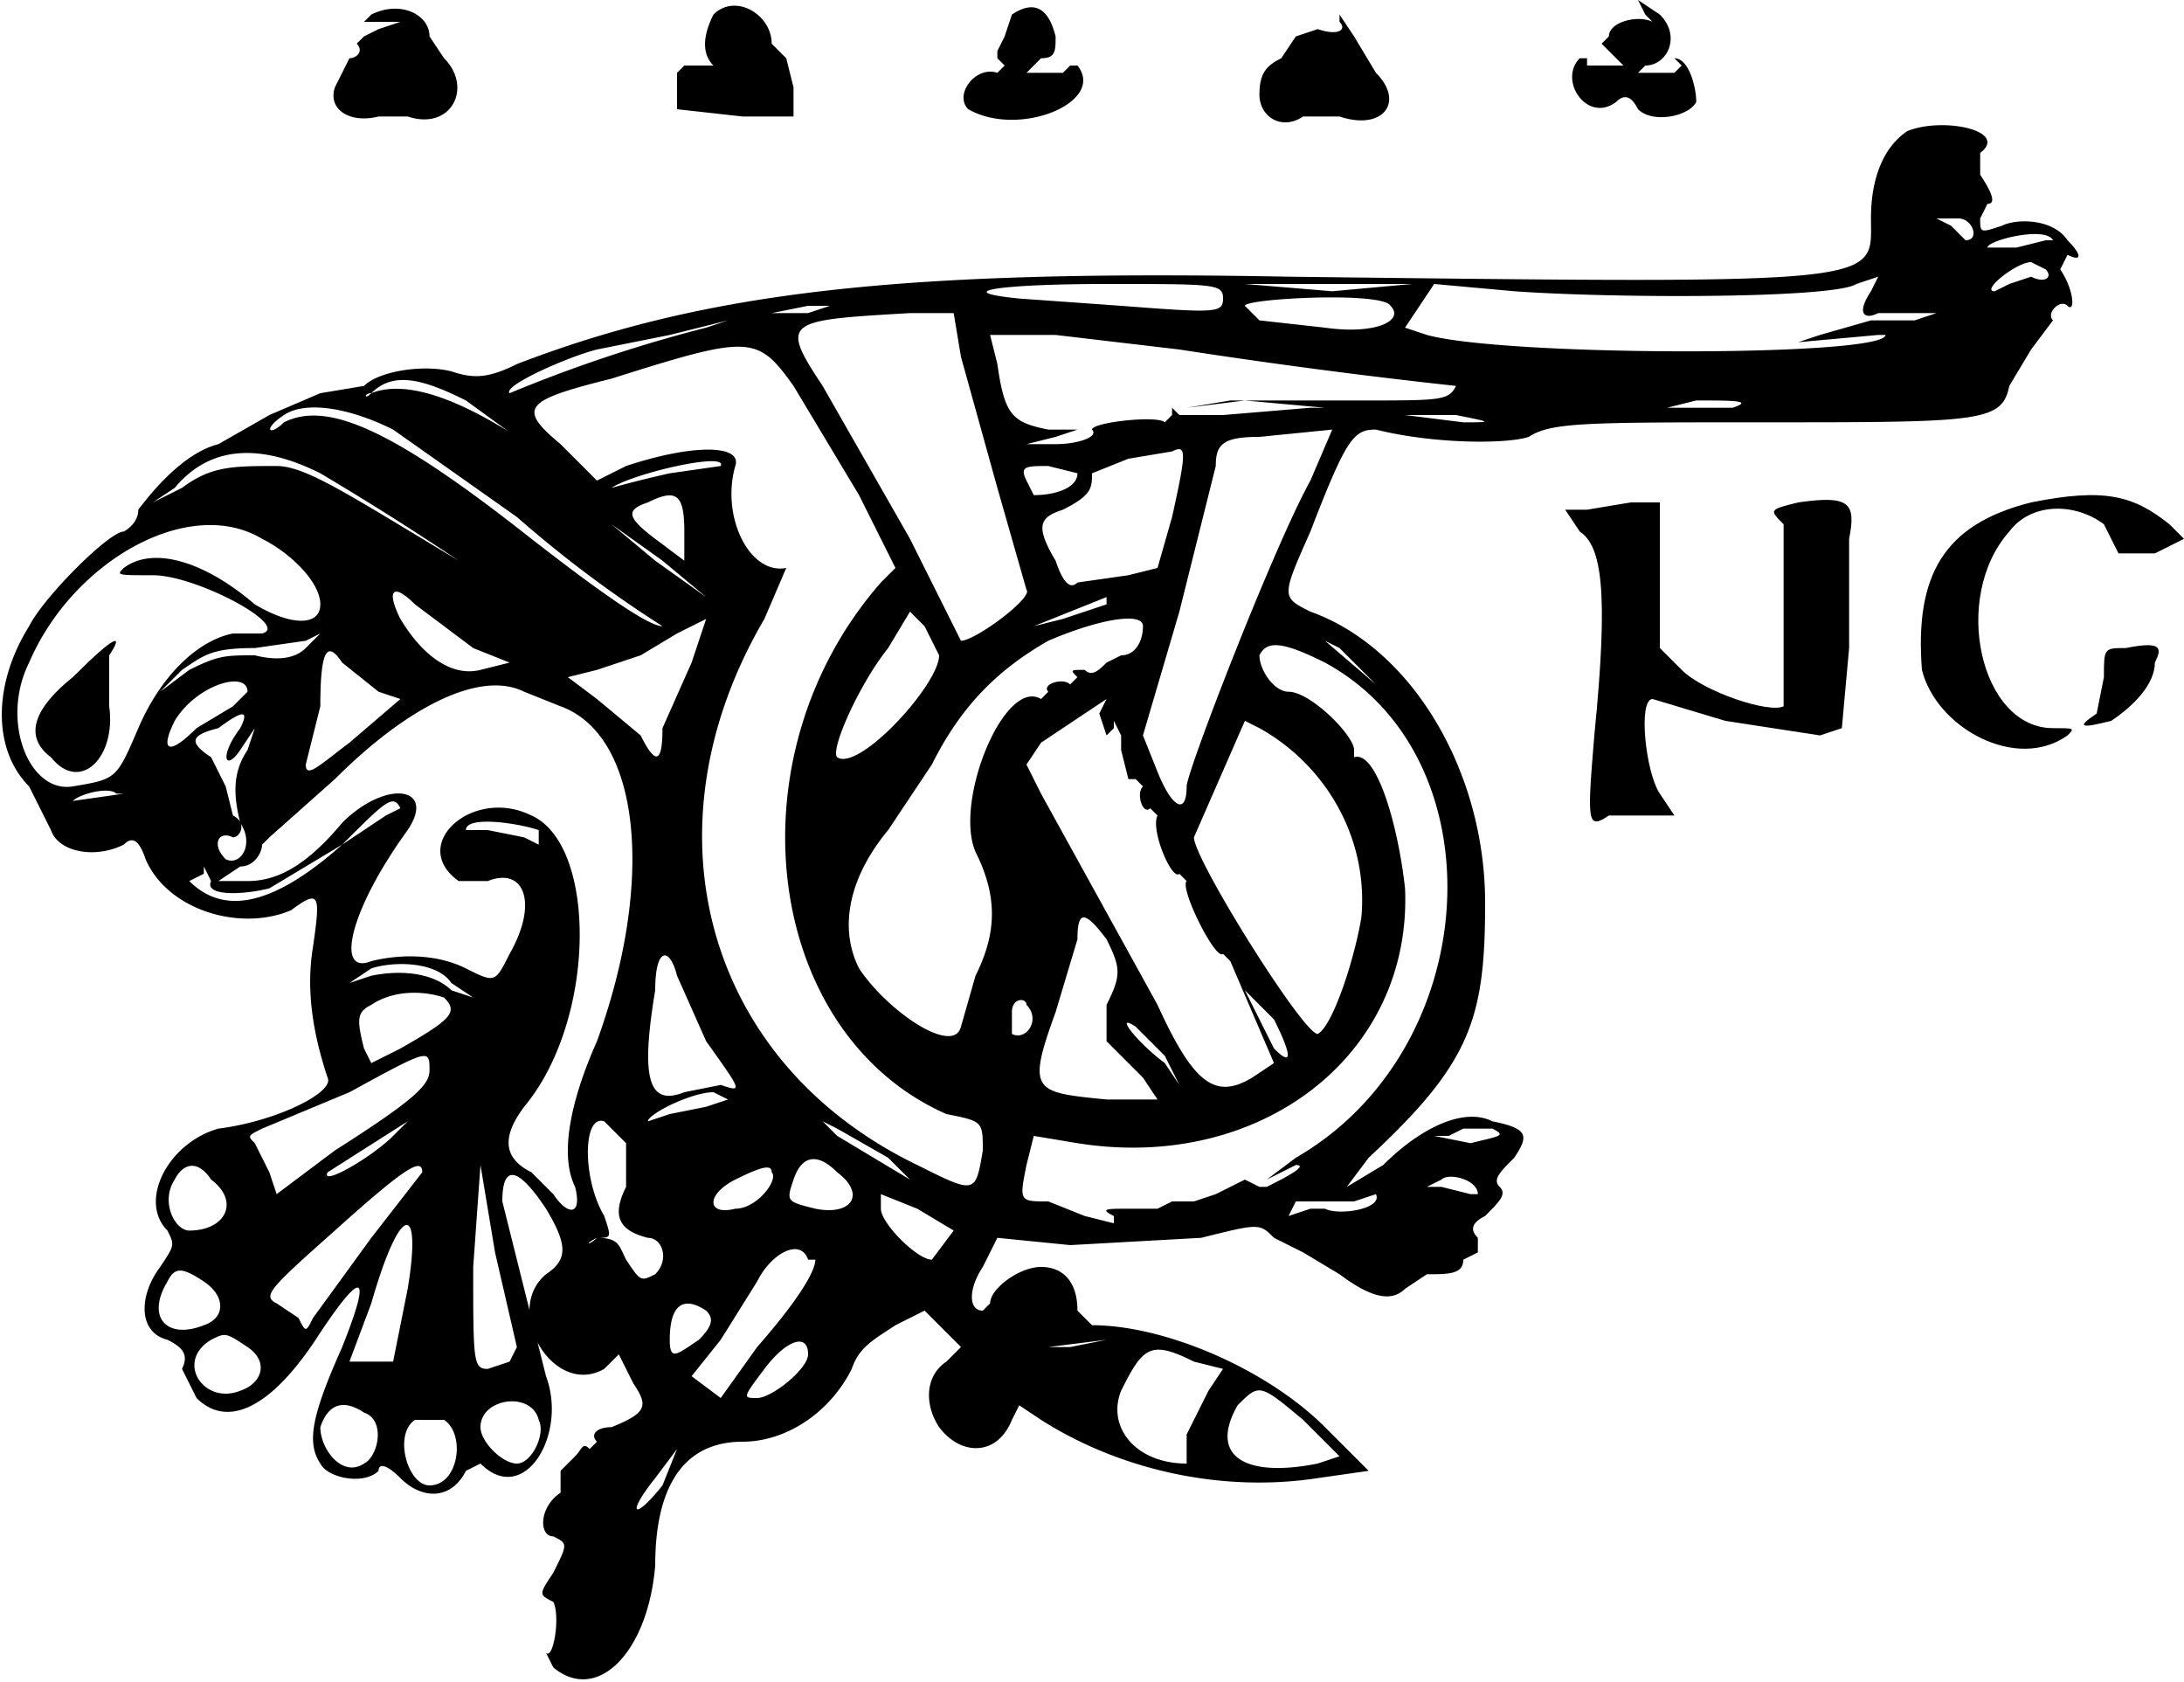 <svg version="1.0" xmlns="http://www.w3.org/2000/svg" viewBox="0 0 300 231"><path d="m226 2 1 1c-2-1-6 0-6 2l-1 1 1 1 2 2h-5V8h-1c-3 3 1 9 5 6 1-1 2-1 3 1 2 2 7 1 8-1 0-2-1-6-3-6l1 1-1 1h-5l1-1c3 0 5-4 2-7l-3-2 1 2zM51 2l-1 1h6-1l-3 1-2 1-1 1c1 1 0 2-1 2l-2 4c-1 3 2 5 6 4h4c6 2 9-4 5-8l-2-3c0-3-4-5-8-3zM98 2c-1 2-2 5 0 7h-4l-1 1v5l9 1h7v-4l-1-4-2-2c0-4-5-7-8-4zM139 2l-1 3-1 2v1l1 1-1 1c-3-1-6 3-4 5 7 4 19-1 15-6h-1l-1 1h-5l2-2c2 0 2-1 2-3-1-4-3-5-6-3zM184 3c1 1 0 2-3 1l-3 1-2 3c-2 1-3 2-3 5s3 5 6 3h5c6 2 9-2 5-6l-3-5-2-3v1zM262 18c-3 2-5 6-5 12 0 9 3 9-80 8-53-1-80 2-106 12-4 2-6 2-9 1-4-1-10 0-12 2l-6 1-7 3-7 4c-4 1-8 5-11 9 0 2-2 3-2 3-2 0-11 9-13 13-5 8-5 17 0 22l3 6c1 3 6 4 10 2 1-1 2-1 3 2 3 7 13 10 20 7 4-3 4-2 3 5-1 6 0 12 2 18 1 2-7 6-15 7-7 2-11 10-7 14 1 2 1 2-1 5-3 4-3 9 1 10 2 1 3 2 2 4l2 4c4 4 10 2 17-9 6-9 7-8 3 2-4 9-5 13-3 16 1 2 6 3 8 1 0-1 1-1 3 1 3 3 7 3 9-1l2-1c6 6 12-4 9-12l-6-24c0-5 2-5 6 1 3 5 3 7 0 9-6 5 1 17 8 13l2-2 2 4c2 3 2 4-3 6-2 0-3 1-2 2l-1 1c-1-1-1 0-2 1l-1 1-1 1v3c-3 2-3 6-1 6 2 1 2 1 0 5-2 3-2 3 0 4 1 2 0 8-1 7l1 2c6 5 13-2 14-14 0-11 4-17 12-17 6 0 12-4 15-10 1-3 3-4 6-6l4-2 3 3 2 2-2 2c-3 2-3 6-1 9 3 4 8 4 10-1l1-2 3 2c11 7 25 10 38 8l7-1-6-6c-8-8-22-14-32-14l-2-2c0-4-2-6-5-6s-7 3-7 5l-1 1c-2 0-2-3 0-6l2-4 10 1 18-1c8-2 8-2 10 0l4 2 5 3c4 3 7 4 9 2l3-2c3 0 5 0 5-2l2-1v-2c-1-1-1-2 1-3 2-2 3-3 2-4s0-2 2-4c2-3 2-4-3-5-4-2-10 1-15 6l-5 3 3-4c14-13 16-19 16-35 0-18-10-35-24-40-4-2-4-2 0-11 5-13 6-14 9-14 8 2 18 2 21 1 3-2 8-2 32-2 30 0 33 0 34-5l3-5 3-4c-1-1 1-3 2-2s1-2-1-5l1-2c2 1 2 0 0-2-2-3-7-3-9-2-3 1-3 1-3-1l1-2c1 0 1-1-1-4v-3c4-3-5-5-10-3zm7 12c2 0 3 3 1 3l-1-1-1-1-2-1h3zm13 3h-1l-4 1h-4c0-1 8-3 9-1zm-1 4c1 1 0 2-2 1l-3 1-2 1c-2 0 3-4 5-4l2 1zm-87 2-11 1-12-1h23zm63 1c-2 3-1 4 1 3h8l-3 1h-6l-7 2-3 1 11-1h1c0 3-52 3-63 0l-3-1 2-3 2-3 11 1c14 1 44 1 47-1l3-1-1 2zm-89 1c0 2-1 2-14 1l-14-1c-10-1-2-2 12-2 15 0 16 0 16 2zm23 1c2 2-2 4-9 3l-9-1-2-2c0-1 19-2 20 0zm-80 1h-5l5-1h3l-3 1zm21 6 5 18 4 14c1 1-7 7-9 7l-7-14-12-21c-6-9-5-9 12-10h6l1 6zm-35-4a197 197 0 0 0-27 9c-1-1 8-5 12-6l10-2 8-2-3 1zm65 3a854 854 0 0 0 38 5c-1 2-2 2-13 2h-18l-6 1 8-1 11 1h-2l-12 1h-6l-1-1v1l-1 1c-1-1-10 0-10 1 1 1-2 2-5 2h-4l4-1 3-1h-4c-5-1-6-2-7-9l-1-4h9l17 2zm-53 5 9 15 5 10-2 2c-21 24-16 62 9 73 5 1 5 1 5 5-1 6-1 6-9 2-29-14-38-46-21-75l3-7c-5 1-9-7-7-14 1-3-6-3-15 0l-4 2-5-5c-6-5-5-6 7-9 19-6 20-6 25 1zm133-1zM64 55l11 8 5 5-6-6c-10-7-18-10-23-8-1 1-1 0 0 0 3-3 7-2 13 1zm185-2zm-11 3h-9l4-1c5 0 8 0 5 1zM54 59l17 12a163 163 0 0 0 20 15c-2 0-9-5-18-12-19-15-28-19-34-16-2 2-3 1 0-1s9-1 15 2zm146-2c5 1 5 1 1 1l-8-1h7zm-17 2-3 7c-5 9-17 40-17 42 0 4-2 3-4-2l-2-5 5-17 5-20c0-3 1-4 6-4l10-1zm-22 12-2 7-4 1-7 1c-1 1-2 0-3-3-3-5-2-6 1-7 4-2 4-3 4-5l5-2 6-1c2-1 2 0 0 9zM44 65a407 407 0 0 1 19 12c-15-9-21-13-25-13-6 0-9 0-13 3l-4 2 3-2c5-6 12-6 20-2zm55-1-7 1a161 161 0 0 0-8 2c3-2 16-5 15-3zm49 1c0 2-3 3-6 3l-1-2c-1-2 0-2 3-2l4 1zm-54 8v4l-4-3c-4-3-4-4-1-5 4-2 5-1 5 4zm-58 1c4 2 8 6 8 9s-4 3-9 0c-7-6-14-8-18-5-1 1-1 1 4 1 6 0 19 7 15 8h-4c-5 1-10 6-13 13s-3 7-9 8-10-9-6-17c6-14 22-23 32-17zm55 3 6 5-7-5-6-5 7 5zM65 89l5 2-4 1c-4 1-8-2-11-7-2-4-1-5 2-2l8 6zm87-6-6 2-4 1 10-4v1zm-23 7c0 4-11 16-14 14-1-1 3-10 7-15l3-5 2 2 2 4zm-32-5-2 6-4 9c0 5-1 5-3 1l-6-5-4-3 4-1 6-2 5-3 4-2zm60 1c0 2-1 4-3 4l-2 1c-1 1-2 2-3 1-2 0-2 0-1 1l-1 1c-1-1-4 0-3 1l-1 1c-5-3-12 14-9 21 3 6 3 11 0 17l-2 7c-1 4-10-2-14-8-3-6-1-13 4-19l6-9c4-8 9-13 16-17 7-3 13-4 13-2zM42 89c-1 1-3 2-7 1-4 0-5 0-9 2l-4 3 3-3c3-2 4-3 10-3l7-1 2-1-2 2zm140 2c24 13 22 53-4 68l-4 3 2-1 2-1c2 0-2 2-4 3h-1l-2-1-4 2-3 1h-3l-2 1h-4c-3 0-4 0-2 1v1l-4-1-5-2c-4 0-4 0-3-5l1-4 6 1c25 4 46-12 45-35-1-9-4-19-7-18v-1c0-2-6-8-9-8-2 0-4-3-4-5 1-2 3-2 9 1zm8 4 5 4-6-5-7-6 2 1 6 6zM52 95l3 1-7 6c-4 3-6 5-6 3l2-8c0-8 1-9 3-6l5 4zm-18 0-2 2-5 3c-4 4-5 3-3-1 3-5 10-7 10-4zm38 0 5 2c11 4 13 24 5 46-4 9-5 16-3 20 1 4-1 4-3 1l-3-3c-4-2-4-5-1-9 10-12 10-36 1-40-8-4-17 4-10 9h4c5-2 7 3 3 10-2 4-2 4-6 2s-9-2-13-1c-5 2-3-7 5-18 4-6-3-7-9-1-5 6-9 8-13 8h-4l3-2c2 0 3-2 3-3l1-1 9-8c10-10 20-15 26-12zm79 3 1 3 1-1v-1l1 2v2l1 4h1l1 1c-1 1 0 4 1 3l1 1c-1 2 2 9 3 8l1 1c-1 1 4 11 5 10l1 1 3 7 3 7-3 2c-5 3-8 1-13-10l-16-29-2-4 2-3 9-6-1 2zm-118 2c-3 4-2 6 0 3l2-3-1 3c-2 3-2 6-1 10 2 3 0 6-2 5-2-2-1-4 1-3 1 0 2-2 0-3l-1-4-2-4c-3-2-3-3 1-4 4-3 4-2 3 0zm140 0c9 5 15 15 14 26-1 6-4 15-6 16-2 0-17-24-17-27l7-16 2 1zm-156 9-7 1c1-1 5-2 6-1h1zm38 2-2 1-6 4c-9 8-16 10-21 5-1-1-1-1 0 0l2-1v-1l1 2c-1 2 4 2 8 1l10-6c6-6 7-7 8-5zm19 3v2l-2-1-5-1h-3c0-2 7-1 10 0zm78 24v5l5 5 2 3h-7c-10-1-11-1-7-12l3-10c0-4 1-4 4 0 2 4 2 5 0 9zm-59-4 4 9c5 7 5 7 2 6l-5 1c-5 2-6-2-4-14 0-6 2-6 3-2zm-31 1 3 2-3-1c-2-2-6-3-11-2l-3 1 3-2c3-1 9-1 11 2zm-1 2c2 2 1 3-6 7l-4 2-1-2c-1-4-1-5 1-6 3-2 7-2 10-1zm114 3c2 4 3 7 0 4l-4-8 4 4zm-34-2c2 2 0 5-2 4v-3c0-2 2-2 2-1zm19 7 2 4-2-3c-4-3-7-7-4-5l4 4zm-101 2c0 2-2 4-13 11l-8 6-1-3-2-4c-1-1-1-1 1-2l12-5c11-6 11-6 11-3zm41 4-3 1-5 1-3 1c0-1 6-4 9-4l2 1zm-14 6v6c-2 4-1 6 3 7 2 0 3 3 1 5-2 1-2 1-4-2-1-2-1-3-4-3-1 1-2 1 0 0 2 0 2 0 1-3-3-5-3-14 0-13l3 3zm-32-1c-3 3-10 7-9 5l11-7-2 2zm68 3 3 3-10-6-2-2 2 1 7 4zm83-4c2 1 1 1-3 2l-5-1h2l2-1h4zm-90 6c4 3 2 6-3 5-4-1-4-1-3-4s3-4 6-1zm-86 1c4 3 2 7-3 7-2 0-4-4-2-7 1-2 3-3 5 0zm29-1-7 9-8 11c-1 2-1 2-2 0l-3-2c-2-1-1-2 8-10 10-9 12-10 12-8zm10 11 3 13-1 2-3 1c-2 0-2-1-2-14l1-14 2 12zm38-11c1 1-2 5-5 5-4 1-4-2 0-4s5-2 5-1zm97 3h-1l-4-1h-3 1l2-1c1-1 5 0 5 2zm-72 5-3 4c-2 0-7-5-7-7v-2l5 2 5 3zm52-4h3l3-1c1 2-5 3-7 2h-2l-3 1 1-2h5zM56 177l-2 10h-6l3-8c4-14 7-14 5-2zm56-4c0 1-1 4-8 12l-5 7-4-3 4-5 5-8c2-4 6-6 7-3zm-84 3c3 2 3 5 0 6-5 2-8-1-5-6 1-2 2-2 5 0zm69 4c1 1 1 2-1 4-3 2-4 3-4 0 0-5 2-6 5-4zm-63 5c3 2 2 5-1 6-5 2-9-4-4-7 2-1 2-1 5 1zm77 1c0 2-5 6-7 6s-2 0 1-4 6-5 6-2zm41-2-5 1h-3l8-1zm12 3 4 1-2 3-3 6v4c-7 0-11-5-9-10 3-6 4-7 10-4zm15 8 5 5-3 1c-10 2-15-1-11-8 3-3 3-3 9 2zm-105 0c1 2-1 6-3 6s-5-3-5-5c0-4 7-5 8-1zm-24-1c3 1 2 6 0 7-3 2-6-2-6-5 1-3 3-4 6-2zm11 1c3 2 2 9-2 9-3 0-5-7-2-9h4zm30 9c-4 5-5 4-1-1l3-4-2 5z"/><path d="M10 93c-5 4-7 8-3 11 4 5 9 0 8-7v-7c2-3 1-3-5 3zM279 69c-12 3-16 10-15 23 2 8 13 14 20 9 1-1 1-1-2-1-10 0-14-18-6-27 3-4 9-4 13-1l2 4h5l4-2-2-2c-5-4-9-5-19-3zM218 70h-3l2 3c3 2 4 8 2 28-1 12-1 13 2 11h9l-2-3c-2-3-3-13-1-13l10 3 13 2 3-1 1-11V74c1-5 0-6-7-5-4 1-4 1-2 3v25c-2 1-11-2-14-5l-3-3V69h-4l-6 1z"/><path d="M292 89c-3 0-3 0-3 4l-1 5c-3 2-2 2 2 1 3-2 6-5 6-8 1-2 1-3-4-2z"/></svg>